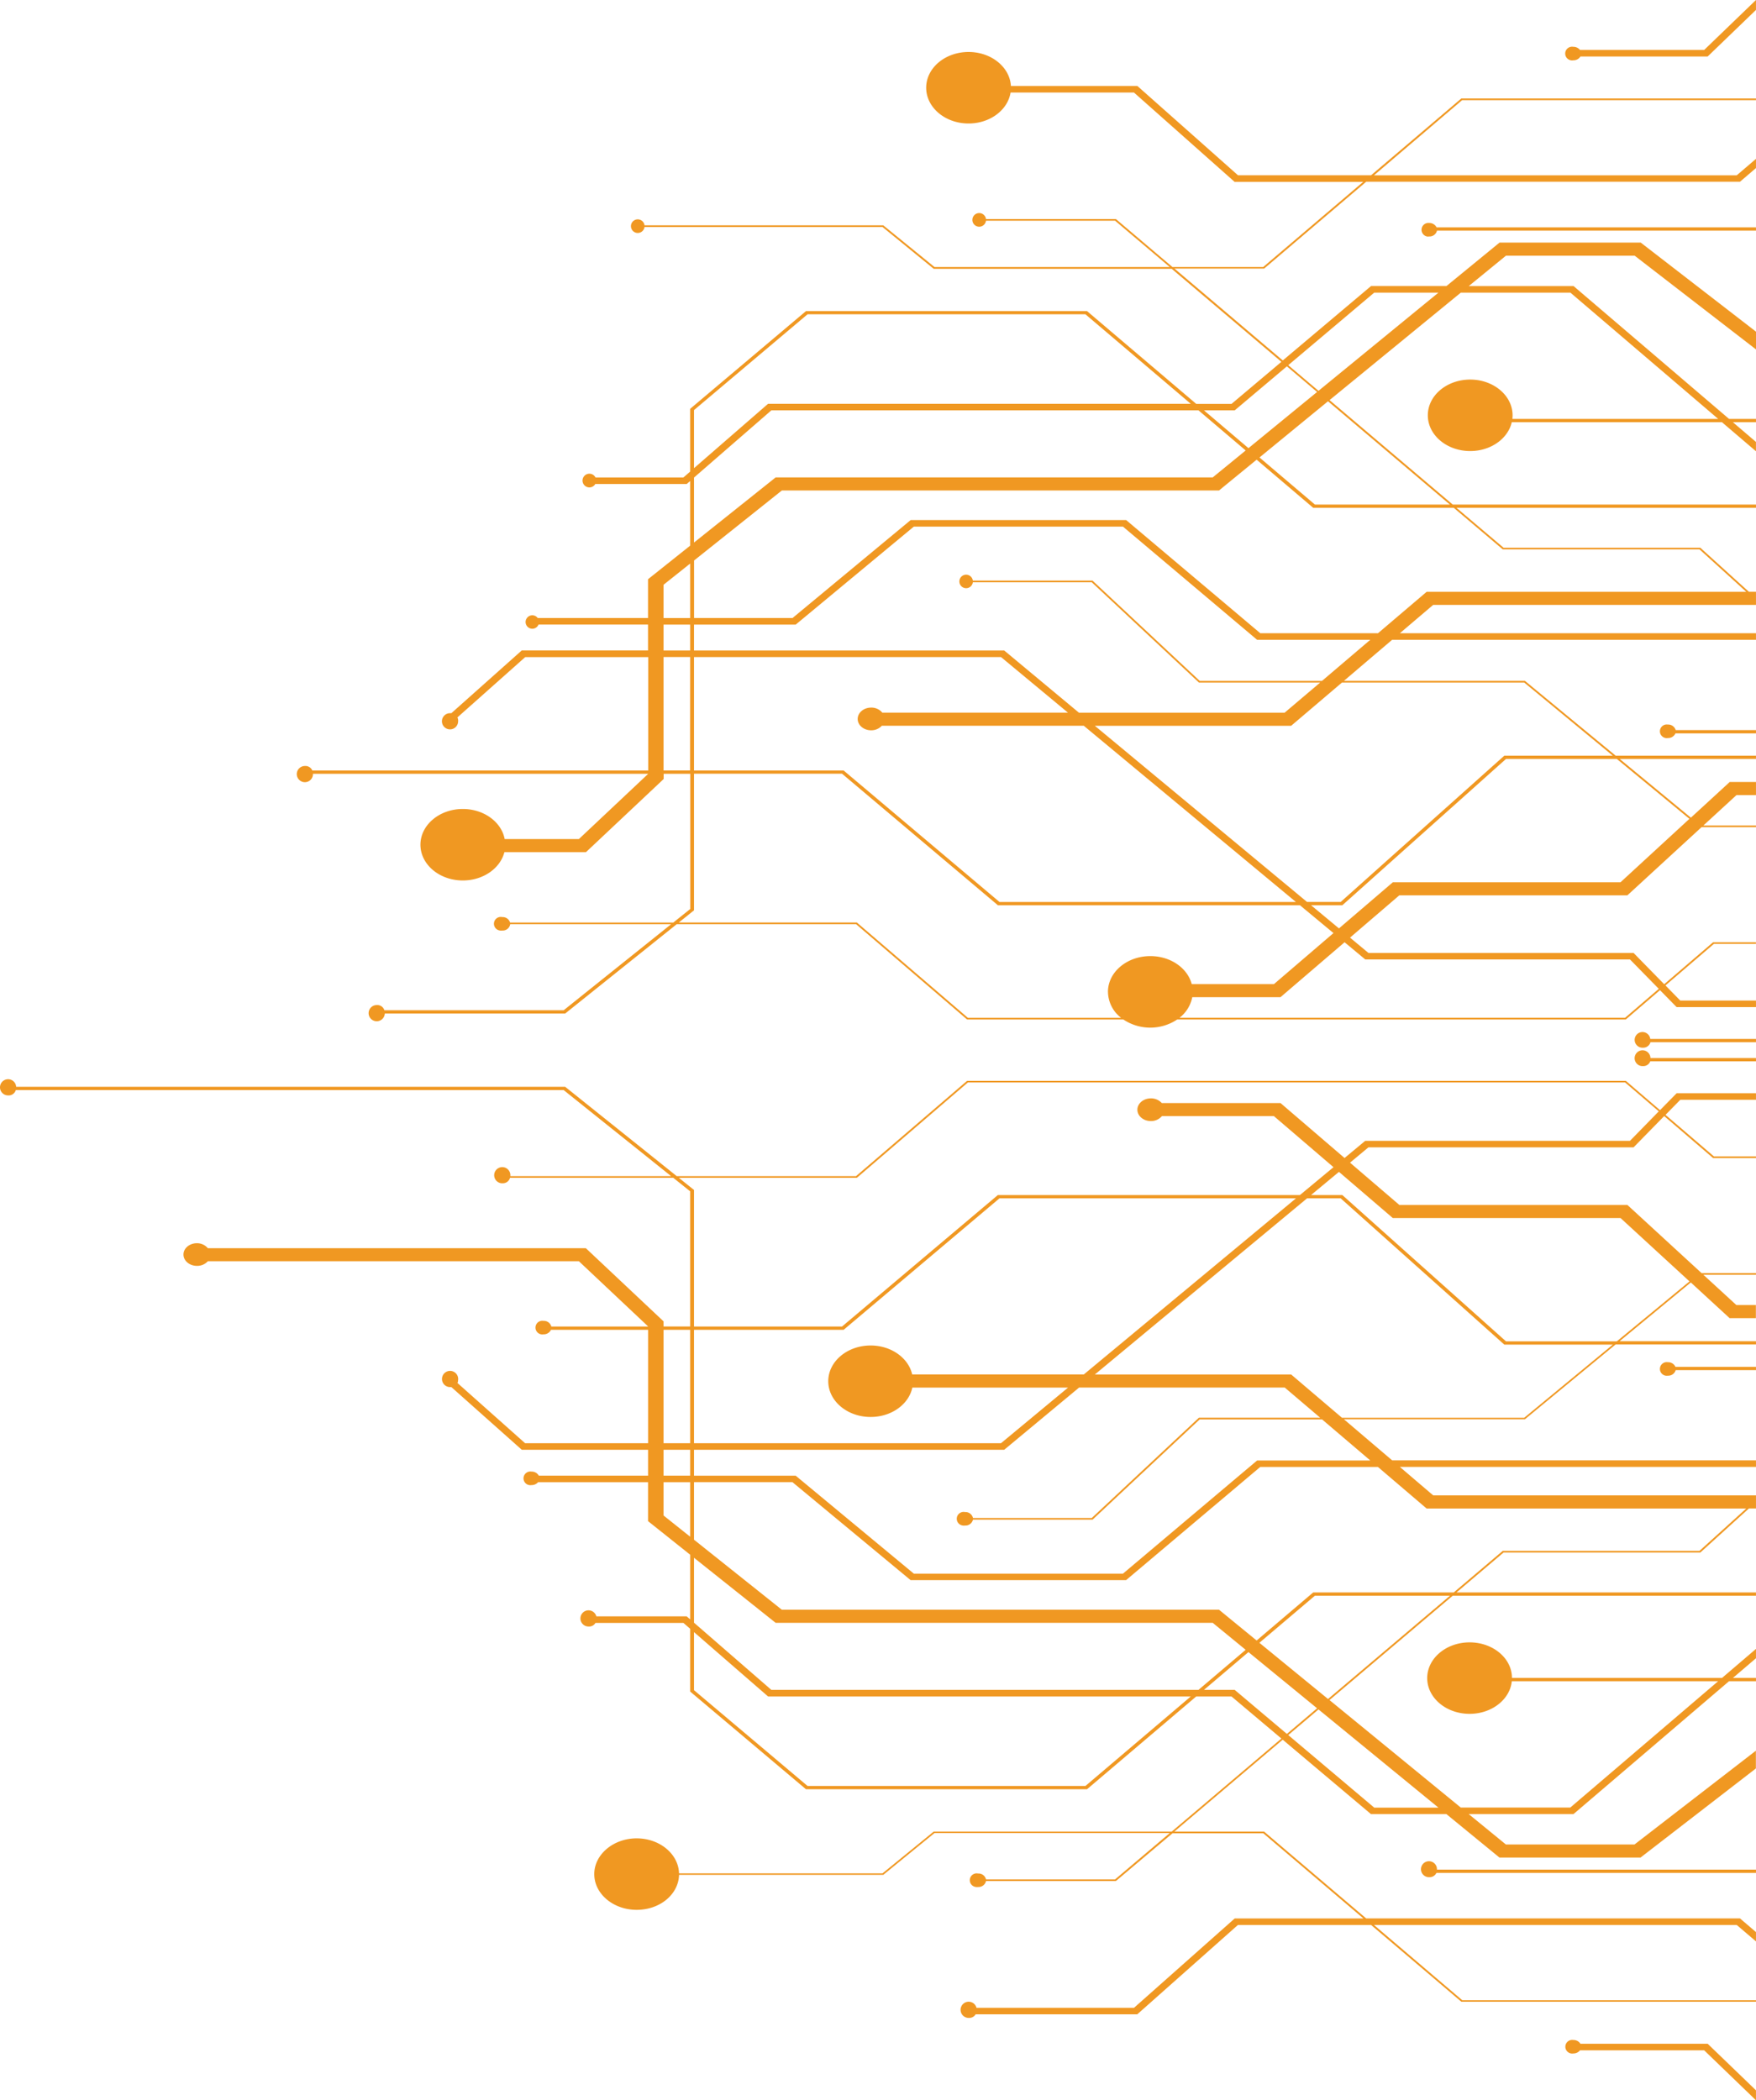<svg id="Layer_1" data-name="Layer 1" xmlns="http://www.w3.org/2000/svg" viewBox="0 0 802.61 960.05"><defs><style>.cls-1{fill:#f09822;}</style></defs><title>big-circuit-2</title><path id="Intersection_6" data-name="Intersection 6" class="cls-1" d="M802.6,955.5l-22.08-21.29H722.37a3.75,3.75,0,0,0-3.28-1.72,3.12,3.12,0,1,0,0,6.16,3.88,3.88,0,0,0,3.09-1.44h56.74l23.68,22.84ZM445.9,920.75h73.91l46-40.83h60.87L667.93,915H802.6v-.69H668.36L628,879.92H793.81l8.79,7.5v-4.26l-7.31-6.24H624.44l-46.67-39.7h-41l49.51-42,40.33,34h34.47l24.28,19.88h64.48l52.72-40.73v-8.12l-55.48,42.87H688.29l-17-13.9h47.91l.52-.44,70.56-60.28H802.6V767H792.06l10.54-9v-4.27L787.07,767h-96c0-9-8.7-16.27-19.37-16.27s-19.37,7.31-19.37,16.34,8.67,16.34,19.37,16.34c10.13,0,18.44-6.56,19.3-14.91h94.3l-67.57,57.74H667.67l-60-49.13L664,729.41H802.6v-1.49H665.71l21.53-18.26h89.93l.14-.12,22.05-20h3.24v-6H655.06l-15.22-13H802.6v-3H636.32l-22.07-18.79H697l.13-.11,41.3-34.07H802.6v-1.5H740.28l32.53-26.85,17.75,16.32h12v-6h-8.92L778.55,582.7H802.6v-.76H777.73l-33.91-31.16H639.58l-22.53-19.32,8.41-7H746.65l14-14.3L783,529.36H802.6v-.75H783.4l-22.15-19,6.77-6.9H802.6v-3H766.35l-7.6,7.75-15.61-13.4H442l-.13.12-50.62,43.45H309.33l-51-40.84H7.39a3.7,3.7,0,1,0-3.7,3.93,3.4,3.4,0,0,0,3.53-2.43H257.64l49.12,39.34H233.25a3.7,3.7,0,1,0-4.12,3.24,3.24,3.24,0,0,0,.44,0,3.39,3.39,0,0,0,3.55-2.51H307.7l7.74,6.2v61.79H303.29V604l-35.52-33.44H95A6.46,6.46,0,0,0,90,568.28c-3.39,0-6.14,2.31-6.14,5.17s2.75,5.18,6.14,5.18a6.53,6.53,0,0,0,5-2.11H264.59l31.6,29.76v.08H252a3.54,3.54,0,0,0-3.6-2.59,3.12,3.12,0,1,0-1.05,6.16,3.08,3.08,0,0,0,1.05,0,3.65,3.65,0,0,0,3.44-2.07h44.38V659.7H240l-30.91-27.53a2.65,2.65,0,0,0,.27-1.18,3.7,3.7,0,1,0-4.27,3,3.24,3.24,0,0,0,.62.05,5.83,5.83,0,0,0,.59,0l32.18,28.65h57.73v11.85H246.28a3.72,3.72,0,0,0-3.35-1.86,3.12,3.12,0,0,0-1.05,6.16,3.09,3.09,0,0,0,1.05,0,3.85,3.85,0,0,0,3-1.31h50.27v17.79l19.25,15.35v29.55l-1.58-1.37H272.57a3.7,3.7,0,1,0-3.58,4.64,3.41,3.41,0,0,0,3.19-1.65h40.18l3.08,2.67v28.7l52.94,44.66H496.85l.26-.23,49.64-42.17h16.14l22.8,19.23-50.13,42.52H426.77l-.12.1-23.29,19h-93c-.24-8.84-8.82-16-19.37-16s-19.37,7.32-19.37,16.34S280.29,873,291,873s19.13-7.11,19.37-16h93.36l.13-.11,23.28-19H534.67l-25,21.18h-59a3.49,3.49,0,0,0-3.62-2.67,3.12,3.12,0,1,0-1,6.15,3,3,0,0,0,1,0,3.48,3.48,0,0,0,3.63-2.73h59.36l.13-.1L535.92,838H577.4l45.79,38.95H564.33l-46,40.82h-72a3.7,3.7,0,1,0-3.58,4.63,1.22,1.22,0,0,0,.27,0,3.4,3.4,0,0,0,2.91-1.64Zm211.56-94.47H628.12l-39.3-33.17,13.82-11.72Zm-161.35-9.9h-127l-51.9-43.79V746.05l33.86,29.42H544.26ZM602,780.87l-13.81,11.71-23.84-20.12H550.29l20.34-17.28Zm5-4.25-31.38-25.69L601,729.41h61.73Zm-37.65-22.48-21.57,18.32H352.57l-35.36-30.71V712.07l37.31,29.73H554.29Zm207.43-45.23H686.87l-.13.1-22.29,18.91H600.22l-.26.21-25.6,21.76-17.19-14.08H357.34l-40.13-32v-26.3h45l54,44.78h98.48l61.33-51.74h53.78l22.26,19H798.15ZM626.32,667.6H574.58l-61.32,51.73H417.69l-54-44.78H317.21V662.69H459l.52-.43,33.7-28h94l16.18,13.77H548l-.14.13L499,693.89H444.72a3.5,3.5,0,0,0-3.63-2.71,3.12,3.12,0,1,0-1,6.15,3,3,0,0,0,1,0,3.48,3.48,0,0,0,3.62-2.7H499.4l.13-.13,48.83-45.7h55.89ZM315.44,702.43l-12.15-9.69v-15.2h12.15Zm0-27.89H303.29V662.69h12.15Zm0-14.84H303.29V607.86h12.15Zm142.08,0H317.21V607.86H385.6l71.23-60.1H592.35l-97,80.53H416.94c-1.71-7.55-9.58-13.26-19-13.26-10.7,0-19.37,7.32-19.37,16.34s8.67,16.34,19.37,16.34c9.52,0,17.44-5.79,19.06-13.43h71.17Zm239.15-11.64h-83.3L590.16,628.3H500.41l97-80.53h15.37l74.78,66.85h49.63Zm75.54-62.33L739,613.13H688.33l-74.79-66.86H599.22L612,535.67l24.61,21.11H740.7ZM609.5,533.53l-15.34,12.73H456.09l-71.22,60.1H317.21V543.93l-.28-.21-6.66-5.35h81.38l.14-.11L442.4,494.8H742.77L758.18,508,745,521.49H624l-.52.42-8.93,7.42L585.27,504.2H531a6.58,6.58,0,0,0-5-2.12c-3.39,0-6.14,2.33-6.14,5.18s2.75,5.18,6.14,5.18a6.48,6.48,0,0,0,5.06-2.25h51.21Zm47,322.59H802.6v-1.5H656.78a3.65,3.65,0,1,0-3.84,3.45h.24l.27,0A3.4,3.4,0,0,0,656.53,856.12ZM765.9,626.3h36.7v-1.5H765.79a3.66,3.66,0,0,0-3.48-2.13,3.12,3.12,0,0,0-1,6.16,3,3,0,0,0,1,0A3.52,3.52,0,0,0,765.9,626.3ZM754.28,485.13H802.6v-1.49H754.37a3.62,3.62,0,1,0-3.54,3.69h0l.28,0A3.39,3.39,0,0,0,754.28,485.13Zm.09-8.74H802.6v-1.48H754.28a3.58,3.58,0,1,0-3.45,4h.27a3.41,3.41,0,0,0,3.27-2.49ZM538.12,466h205l.13-.11,15.48-13.29,7.6,7.76H802.6v-3H768l-6.77-6.91,22.15-19h19.2v-.74H783l-.14.11-22.21,19.07-14-14.3H625.46l-8.41-7,22.53-19.33H743.82l33.91-31.16H802.6v-.75H778.55l15.13-13.9h8.92v-6h-12l-17.75,16.31-32.53-26.84H802.6v-1.5H738.46L697,311.23H614.25l22.06-18.78H802.6v-3H639.84l15.22-12.95H802.6v-6h-3.24l-22.19-20.12H687.24l-21.53-18.26H802.6v-1.49H664l-56.3-47.74,60-49.13h50.07l67.57,57.74H691.25a13.32,13.32,0,0,0,.1-1.66c0-9-8.67-16.34-19.37-16.34s-19.37,7.31-19.37,16.34,8.67,16.34,19.37,16.34c9.42,0,17.27-5.67,19-13.18h96.08l15.53,13.27V202l-10.54-9H802.6v-1.5H790.31l-71.08-60.73H671.32l17-13.89h58.83l55.48,42.86v-8.12l-52.72-40.74H685.4l-24.28,19.88H626.65l-40.33,34-49.51-42h41l.13-.11,46.52-39.58H795.29l7.31-6.25V72.62l-8.79,7.51H628L668.3,45.78H802.6V45H667.92l-.13.12-41.13,35H565.85l-46-40.83H462.05c-.5-8.65-9-15.53-19.35-15.53-10.7,0-19.37,7.31-19.37,16.34S432,56.45,442.7,56.45c9.82,0,17.93-6.17,19.2-14.16h56.39l46,40.84h58.8l-45.74,38.93H535.9l-25.84-21.92h-59.4a3.12,3.12,0,1,0,0,.75h59l25,21.17H427.13L403.72,103H294.58a3.11,3.11,0,1,0,0,.76H403.36l23.41,19.12H535.55l50.14,42.51-22.8,19.23H546.76l-49.91-42.41H368.38l-52.94,44.67v28.7l-3.08,2.67H272.18a3.13,3.13,0,1,0-.09,3h41.77l1.58-1.37v29.55l-19.25,15.34V282.5H245.77a3.07,3.07,0,1,0,.37,3h50.05v11.84H238.46L206.3,326a4,4,0,0,0-.6,0,3.7,3.7,0,1,0,3.69,3.71,3.35,3.35,0,0,0,0-.63,3.29,3.29,0,0,0-.32-1.15l31-27.57h56.21v51.84H142.75a3.4,3.4,0,0,0-3.39-2.06,3.7,3.7,0,1,0,3.69,3.71v-.15H296.19v.09l-31.6,29.75H230.67c-1.47-7.79-9.48-13.75-19.13-13.75-10.7,0-19.37,7.32-19.37,16.34s8.67,16.34,19.37,16.34c9.32,0,17.1-5.54,19-12.94h37.28l35.52-33.44v-2.39h12.15v61.8l-7.74,6.2H233.14a3.54,3.54,0,0,0-3.59-2.5,3.12,3.12,0,1,0-1,6.15,3,3,0,0,0,1,0,3.44,3.44,0,0,0,3.65-2.9h73.56l-49.12,39.34H175.69a3.38,3.38,0,0,0-3.51-2.37,3.7,3.7,0,1,0,3.7,3.87h82.47l.25-.22,50.73-40.63h81.95L442,466h71.42a22.18,22.18,0,0,0,24.66,0Zm-31.7-12.6a15.21,15.21,0,0,0,6,11.85H442.4l-50.75-43.57H310.27l6.94-5.56V353.67h67.66l71.22,60.11H594.15l15.34,12.73-27.2,23.33H544.7c-1.92-7.32-9.66-12.8-18.92-12.8-10.7,0-19.37,7.32-19.37,16.34ZM758.18,452l-15.41,13.23H539.12a15.72,15.72,0,0,0,5.82-9.41h40.33l29.29-25.11,9.45,7.85H745Zm14-77.7-31.51,29H636.61L612,424.38l-12.77-10.6h14.32l.27-.24,74.52-66.62H739Zm-179.87,38H456.83l-71.23-60.1H317.21V300.34H457.52l30.62,25.42H403.28a6.46,6.46,0,0,0-5.12-2.31c-3.39,0-6.14,2.33-6.14,5.19s2.75,5.18,6.14,5.18a6.56,6.56,0,0,0,4.91-2.08h92.28Zm144.84-66.87H687.56l-.26.24-74.52,66.62H597.41l-97-80.53h89.74L613.37,312h83.3Zm-421.75,6.76H303.29V300.33h12.15Zm271.75-26.41h-94L459,297.35H317.21V285.51h46.48l54-44.8h95.57l61.32,51.75h51.73l-22.06,18.78H548.36l-49-45.84H444.65a3.09,3.09,0,1,0,0,.76H499L548,312h55.4ZM315.44,297.35H303.29V285.51h12.15Zm482.71-26.84H652.09l-22.26,18.95H576.05l-61.33-51.74H416.24l-54,44.78h-45V256.2l40.13-32H557.17l17.19-14.08,25.86,22h64.23l22.42,19h89.92Zm-482.71,12H303.29V267.3l12.15-9.69Zm253.92-76.6-15.07,12.32H354.52L317.21,248V218.29l35.36-30.72H547.79Zm93.33,24.72H601l-25.33-21.52L607,183.42ZM544.25,184.57H351.07L317.21,214V187.45l51.9-43.79h127Zm57.75-5.4-31.37,25.69-20.34-17.29h14.06l23.84-20.11Zm.64-.52-13.82-11.73,39.3-33.16h29.35ZM765.79,335.23H802.6v-1.5H765.9a3.54,3.54,0,0,0-3.59-2.53,3.12,3.12,0,1,0-1,6.16,3.09,3.09,0,0,0,1,0A3.64,3.64,0,0,0,765.79,335.23Zm-109-229.81H802.6v-1.5h-146a3.69,3.69,0,0,0-3.4-2,3.13,3.13,0,0,0-1,6.17,3.08,3.08,0,0,0,1,0A3.49,3.49,0,0,0,656.8,105.42Zm65.57-79.59h58.15L802.6,4.54V0L778.92,22.83H722.17a3.87,3.87,0,0,0-3.08-1.43,3.13,3.13,0,1,0,0,6.16,3.72,3.72,0,0,0,3.28-1.73Z" transform="translate(0 0)"/></svg>